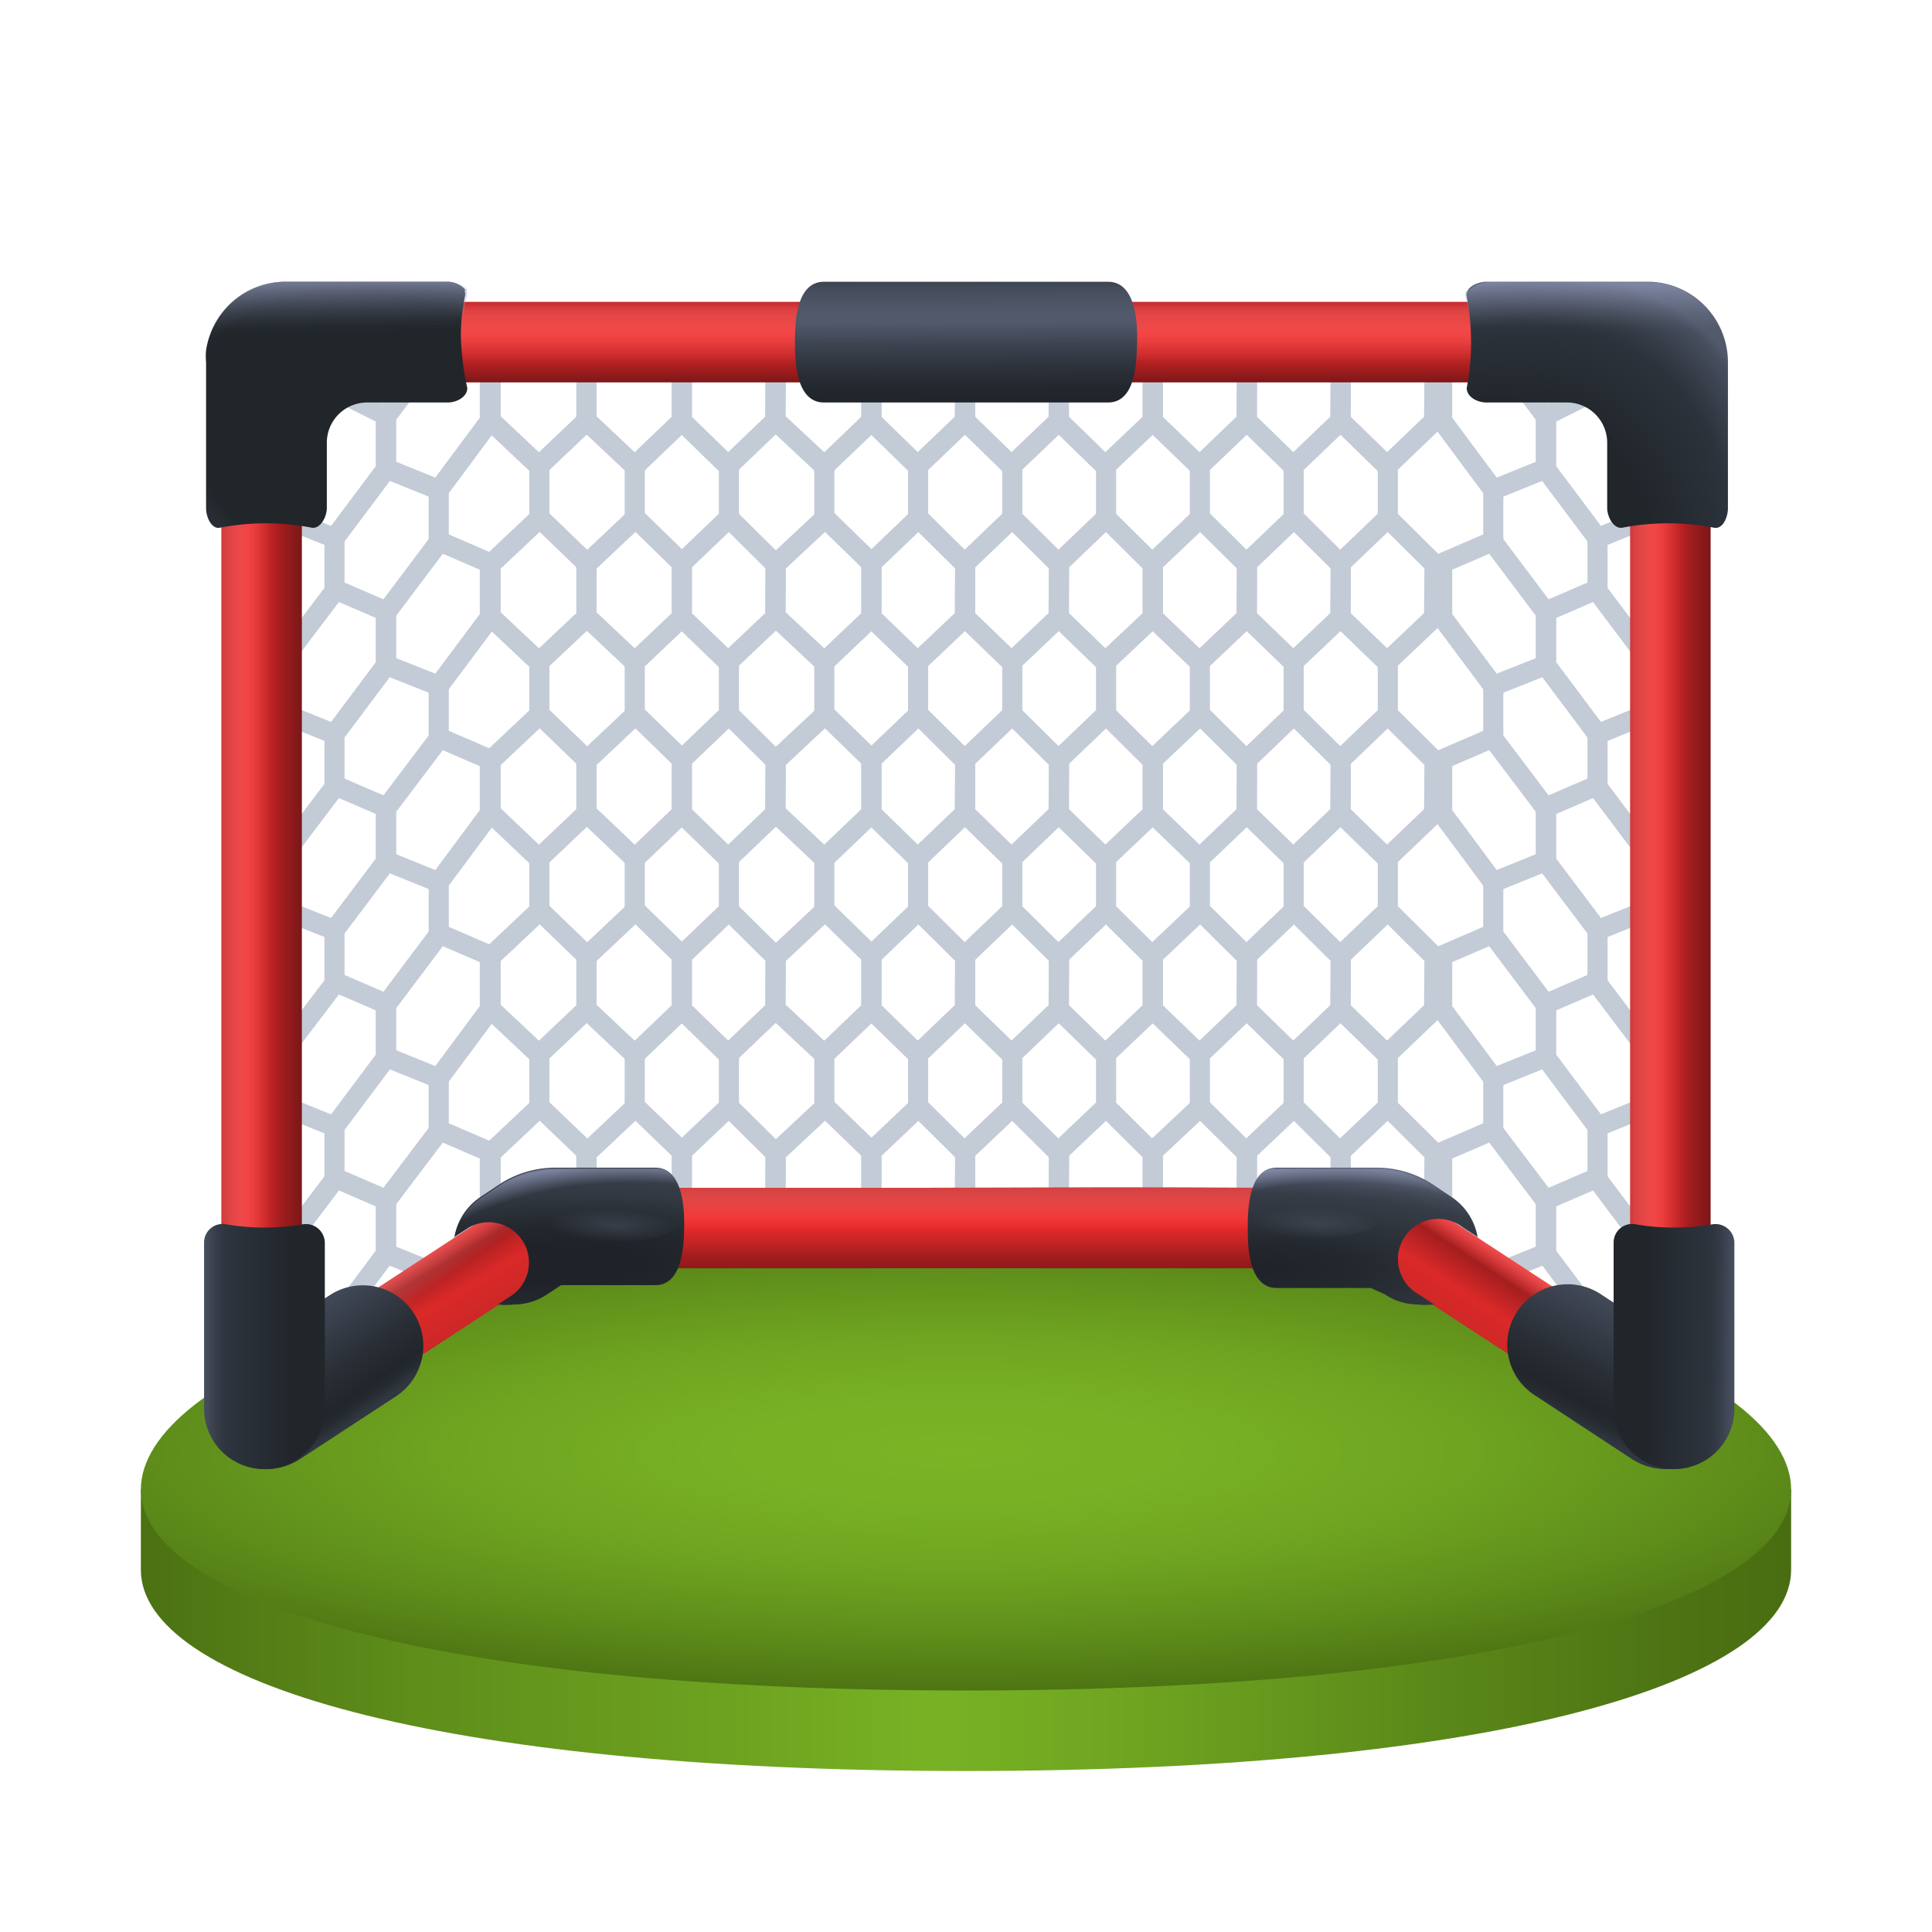<svg xmlns="http://www.w3.org/2000/svg" xmlns:xlink="http://www.w3.org/1999/xlink" viewBox="0 0 48 48"><defs><linearGradient id="m5FOBm7tDmOyq1Nv80LaVi" x1="2.74" x2="46.25" y1="38.5" y2="38.5" gradientUnits="userSpaceOnUse"><stop offset="0" stop-color="#496e12"/><stop offset=".17" stop-color="#5e8d1a"/><stop offset=".36" stop-color="#6ea320"/><stop offset=".47" stop-color="#78b224"/><stop offset=".59" stop-color="#6ea320"/><stop offset=".73" stop-color="#5e8d1a"/><stop offset=".77" stop-color="#598618"/><stop offset=".9" stop-color="#4c7213"/><stop offset="1" stop-color="#476b11"/></linearGradient><radialGradient id="m5FOBm7tDmOyq1Nv80LaVj" cx="23.79" cy="34.96" r="29.56" gradientTransform="matrix(.95 0 0 .22 1.16 28.38)" gradientUnits="userSpaceOnUse"><stop offset="0" stop-color="#7ab525"/><stop offset=".22" stop-color="#77b024"/><stop offset=".46" stop-color="#6ea320"/><stop offset=".71" stop-color="#5e8d1a"/><stop offset=".97" stop-color="#496e12"/><stop offset="1" stop-color="#476b11"/></radialGradient><linearGradient id="m5FOBm7tDmOyq1Nv80LaVa" x1="9.11" x2="10.82" y1="31.64" y2="34.51" gradientUnits="userSpaceOnUse"><stop offset="0" stop-color="#a41e1f"/><stop offset=".02" stop-color="#c32425"/><stop offset=".05" stop-color="#e42b2b"/><stop offset=".07" stop-color="#f12d2d"/><stop offset=".11" stop-color="#e32a2b"/><stop offset=".18" stop-color="#c02324"/><stop offset=".23" stop-color="#a41e1f"/><stop offset=".46" stop-color="#db2929"/><stop offset=".7" stop-color="#cd2727"/><stop offset=".76" stop-color="#c92626"/><stop offset=".8" stop-color="#c32525"/><stop offset=".86" stop-color="#b12121"/><stop offset=".92" stop-color="#931b1c"/><stop offset=".97" stop-color="#781617"/></linearGradient><linearGradient id="m5FOBm7tDmOyq1Nv80LaVb" x1="9.33" x2="10.61" y1="32.1" y2="33.88" gradientUnits="userSpaceOnUse"><stop offset="0" stop-color="#ffc9c9" stop-opacity=".3"/><stop offset=".14" stop-color="#ffc9c9" stop-opacity=".19"/><stop offset=".34" stop-color="#ffc9c9" stop-opacity="0"/></linearGradient><linearGradient id="m5FOBm7tDmOyq1Nv80LaVc" x1="24" x2="24" y1="28.91" y2="32.27" gradientUnits="userSpaceOnUse"><stop offset="0" stop-color="#a41e1f"/><stop offset=".14" stop-color="#c32425"/><stop offset=".31" stop-color="#e42b2b"/><stop offset=".4" stop-color="#f12d2d"/><stop offset=".46" stop-color="#e72b2b"/><stop offset=".56" stop-color="#cb2526"/><stop offset=".69" stop-color="#a11d1e"/><stop offset=".88" stop-color="#781617"/></linearGradient><linearGradient id="m5FOBm7tDmOyq1Nv80LaVd" x1="24" x2="24" y1="29.21" y2="31.31" gradientUnits="userSpaceOnUse"><stop offset="0" stop-color="#ffc9c9" stop-opacity="0"/><stop offset=".01" stop-color="#ffc9c9" stop-opacity=".07"/><stop offset=".04" stop-color="#ffc9c9" stop-opacity=".15"/><stop offset=".06" stop-color="#ffc9c9" stop-opacity=".22"/><stop offset=".1" stop-color="#ffc9c9" stop-opacity=".27"/><stop offset=".14" stop-color="#ffc9c9" stop-opacity=".29"/><stop offset=".27" stop-color="#ffc9c9" stop-opacity=".3"/><stop offset=".42" stop-color="#ffc9c9" stop-opacity=".19"/><stop offset=".63" stop-color="#ffc9c9" stop-opacity="0"/></linearGradient><linearGradient id="m5FOBm7tDmOyq1Nv80LaVk" x1="38.84" x2="36.95" y1="31.79" y2="34.71" xlink:href="#m5FOBm7tDmOyq1Nv80LaVa"/><linearGradient id="m5FOBm7tDmOyq1Nv80LaVl" x1="38.74" x2="37.67" y1="31.97" y2="33.55" xlink:href="#m5FOBm7tDmOyq1Nv80LaVb"/><linearGradient id="m5FOBm7tDmOyq1Nv80LaVm" x1="4.98" x2="7.89" y1="23.5" y2="23.5" xlink:href="#m5FOBm7tDmOyq1Nv80LaVc"/><linearGradient id="m5FOBm7tDmOyq1Nv80LaVn" x1="5.41" x2="7.55" y1="23.5" y2="23.5" xlink:href="#m5FOBm7tDmOyq1Nv80LaVd"/><linearGradient id="m5FOBm7tDmOyq1Nv80LaVo" x1="39.98" x2="42.89" y1="23.5" y2="23.5" xlink:href="#m5FOBm7tDmOyq1Nv80LaVc"/><linearGradient id="m5FOBm7tDmOyq1Nv80LaVp" x1="40.41" x2="42.56" y1="23.5" y2="23.5" xlink:href="#m5FOBm7tDmOyq1Nv80LaVd"/><linearGradient id="m5FOBm7tDmOyq1Nv80LaVq" x1="24" x2="24" y1="7.19" y2="10.3" gradientUnits="userSpaceOnUse"><stop offset="0" stop-color="#a41e1f"/><stop offset=".09" stop-color="#c32425"/><stop offset=".19" stop-color="#dc2929"/><stop offset=".29" stop-color="#ec2c2c"/><stop offset=".36" stop-color="#f12d2d"/><stop offset=".42" stop-color="#e72b2b"/><stop offset=".52" stop-color="#cb2526"/><stop offset=".64" stop-color="#a11d1e"/><stop offset=".76" stop-color="#781617"/></linearGradient><linearGradient id="m5FOBm7tDmOyq1Nv80LaVr" x1="24" x2="24" y1="7.5" y2="9.92" xlink:href="#m5FOBm7tDmOyq1Nv80LaVd"/><linearGradient id="m5FOBm7tDmOyq1Nv80LaVs" x1="23.99" x2="24.02" y1="6.81" y2="13.15" gradientUnits="userSpaceOnUse"><stop offset="0" stop-color="#333942"/><stop offset=".02" stop-color="#3b424d"/><stop offset=".07" stop-color="#474f5e"/><stop offset=".13" stop-color="#4f5768"/><stop offset=".19" stop-color="#51596b"/><stop offset=".28" stop-color="#3c424f"/><stop offset=".37" stop-color="#2c313a"/><stop offset=".45" stop-color="#22272d"/><stop offset=".53" stop-color="#1f2329"/></linearGradient><radialGradient id="m5FOBm7tDmOyq1Nv80LaVt" cx="9.52" cy="11.02" r="11" gradientTransform="matrix(.96 .26 -.19 .7 2.45 .76)" gradientUnits="userSpaceOnUse"><stop offset=".45" stop-color="#21262b"/><stop offset=".51" stop-color="#2a3038"/><stop offset=".54" stop-color="#2e353e"/><stop offset=".58" stop-color="#3b424e"/><stop offset=".63" stop-color="#505869"/><stop offset=".63" stop-color="#51596b"/><stop offset=".76" stop-color="#4f5768"/><stop offset=".86" stop-color="#474f5e"/><stop offset=".96" stop-color="#3b424d"/><stop offset="1" stop-color="#333942"/></radialGradient><linearGradient id="m5FOBm7tDmOyq1Nv80LaVg" x1="8.34" x2="8.36" y1="7.04" y2="8.26" gradientUnits="userSpaceOnUse"><stop offset="0" stop-color="#9aa1c4"/><stop offset=".14" stop-color="#9aa1c4" stop-opacity=".79"/><stop offset=".36" stop-color="#9aa1c4" stop-opacity=".51"/><stop offset=".56" stop-color="#99a0c3" stop-opacity=".29"/><stop offset=".74" stop-color="#99a0c3" stop-opacity=".13"/><stop offset=".89" stop-color="#99a0c3" stop-opacity=".03"/><stop offset="1" stop-color="#99a0c3" stop-opacity="0"/></linearGradient><radialGradient id="m5FOBm7tDmOyq1Nv80LaVu" cx="37.46" cy="13.65" r="16.03" fx="45.29" gradientTransform="matrix(-.62 .78 -.54 -.43 68.17 -9.79)" gradientUnits="userSpaceOnUse"><stop offset=".47" stop-color="#21262b"/><stop offset=".55" stop-color="#2a3038"/><stop offset=".57" stop-color="#2d333c"/><stop offset=".59" stop-color="#373d48"/><stop offset=".62" stop-color="#464e5d"/><stop offset=".63" stop-color="#51596b"/><stop offset=".76" stop-color="#4f5768"/><stop offset=".86" stop-color="#474f5e"/><stop offset=".96" stop-color="#3b424d"/><stop offset="1" stop-color="#333942"/></radialGradient><linearGradient id="m5FOBm7tDmOyq1Nv80LaVv" x1="8.7" x2="6.93" y1="35.47" y2="32.96" gradientUnits="userSpaceOnUse"><stop offset=".03" stop-color="#313740"/><stop offset=".04" stop-color="#30363e"/><stop offset=".12" stop-color="#252a30"/><stop offset=".19" stop-color="#21262b"/><stop offset=".46" stop-color="#2a2f37"/><stop offset=".93" stop-color="#404755"/><stop offset=".94" stop-color="#414856"/></linearGradient><linearGradient id="m5FOBm7tDmOyq1Nv80LaVw" x1="39.48" x2="40.88" y1="35.61" y2="32.85" gradientUnits="userSpaceOnUse"><stop offset="0" stop-color="#313740"/><stop offset=".01" stop-color="#30363e"/><stop offset=".12" stop-color="#252a30"/><stop offset=".21" stop-color="#21262b"/><stop offset=".49" stop-color="#2a2f37"/><stop offset=".99" stop-color="#404755"/><stop offset="1" stop-color="#414856"/></linearGradient><linearGradient id="m5FOBm7tDmOyq1Nv80LaVe" x1="8.1" x2="5.07" y1="33.46" y2="33.46" gradientUnits="userSpaceOnUse"><stop offset=".28" stop-color="#21262b"/><stop offset=".81" stop-color="#2d343d"/><stop offset=".88" stop-color="#343b46"/><stop offset="1" stop-color="#474e5e"/></linearGradient><linearGradient id="m5FOBm7tDmOyq1Nv80LaVx" x1="40.08" x2="43.05" y1="33.43" y2="33.47" xlink:href="#m5FOBm7tDmOyq1Nv80LaVe"/><radialGradient id="m5FOBm7tDmOyq1Nv80LaVy" cx="14.21" cy="31.3" r="5.22" gradientTransform="matrix(0 -1 3.87 -.01 -106.89 45.92)" gradientUnits="userSpaceOnUse"><stop offset=".09" stop-color="#1f2329"/><stop offset=".19" stop-color="#23282e"/><stop offset=".3" stop-color="#2f353d"/><stop offset=".33" stop-color="#333942"/><stop offset=".38" stop-color="#363c46"/><stop offset=".43" stop-color="#404653"/><stop offset=".48" stop-color="#505768"/><stop offset=".53" stop-color="#656d84"/></radialGradient><radialGradient id="m5FOBm7tDmOyq1Nv80LaVf" cx="15.8" cy="32.03" r="7.25" gradientTransform="matrix(1 0 0 .47 0 16.91)" gradientUnits="userSpaceOnUse"><stop offset=".76" stop-color="#99a0c3" stop-opacity="0"/><stop offset=".89" stop-color="#9aa1c4"/></radialGradient><radialGradient id="m5FOBm7tDmOyq1Nv80LaVz" cx="31.37" cy="31.54" r="5.22" gradientTransform="matrix(-.01 1 -3.87 -.03 153.65 1.09)" gradientUnits="userSpaceOnUse"><stop offset="0" stop-color="#1f2329"/><stop offset=".12" stop-color="#23282e"/><stop offset=".26" stop-color="#2f353d"/><stop offset=".3" stop-color="#333942"/><stop offset=".35" stop-color="#363c46"/><stop offset=".4" stop-color="#404653"/><stop offset=".45" stop-color="#505768"/><stop offset=".51" stop-color="#656d84"/></radialGradient><radialGradient id="m5FOBm7tDmOyq1Nv80LaVA" cx="44.5" cy="32.03" r="7.25" gradientTransform="matrix(-.99 .1 .05 .47 74.97 12.52)" xlink:href="#m5FOBm7tDmOyq1Nv80LaVf"/><linearGradient id="m5FOBm7tDmOyq1Nv80LaVB" x1="43.54" x2="43.56" y1="7.04" y2="8.26" gradientTransform="matrix(-1 0 0 1 83.22 0)" xlink:href="#m5FOBm7tDmOyq1Nv80LaVg"/><radialGradient id="m5FOBm7tDmOyq1Nv80LaVh" cx="32.95" cy="30.64" r="1.48" gradientTransform="matrix(1.13 .05 -.01 .28 -4.19 20.18)" gradientUnits="userSpaceOnUse"><stop offset="0" stop-color="#9aa1c4" stop-opacity=".3"/><stop offset="1" stop-color="#99a0c3" stop-opacity="0"/></radialGradient><radialGradient id="m5FOBm7tDmOyq1Nv80LaVC" cx="17.51" cy="30.73" r="1.48" gradientTransform="matrix(1.13 .05 -.01 .28 -4.21 20.97)" xlink:href="#m5FOBm7tDmOyq1Nv80LaVh"/></defs><g data-name="Goal Net"><path fill="url(#m5FOBm7tDmOyq1Nv80LaVi)" d="M42.5,37c-3.71-1.77-8.66-4-18.5-4S9.21,35.23,5.5,37h-2v2c0,2.76,7.25,5,20.5,5s20.5-2.24,20.5-5V37Z"/><path fill="url(#m5FOBm7tDmOyq1Nv80LaVj)" d="M3.5,37c0-2.76,7.25-6,20.5-6s20.5,3.24,20.5,6S37.25,42,24,42,3.5,39.76,3.5,37Z"/><polygon fill="none" stroke="#c3cbd7" stroke-miterlimit="10" stroke-width=".5" points="21.65 10.46 20.48 11.58 19.27 10.45 19.27 9.15 20.5 8 21.65 9.12 21.65 10.46"/><line x1="20.48" x2="20.48" y1="11.58" y2="12.87" fill="none" stroke="#c3cbd7" stroke-miterlimit="10" stroke-width=".5"/><polygon fill="none" stroke="#c3cbd7" stroke-miterlimit="10" stroke-width=".5" points="21.65 15.34 20.48 16.45 19.27 15.32 19.27 14.02 20.5 12.87 21.65 13.99 21.65 15.34"/><line x1="20.48" x2="20.48" y1="16.45" y2="17.75" fill="none" stroke="#c3cbd7" stroke-miterlimit="10" stroke-width=".5"/><polygon fill="none" stroke="#c3cbd7" stroke-miterlimit="10" stroke-width=".5" points="21.65 20.21 20.48 21.33 19.27 20.19 19.27 18.9 20.5 17.75 21.65 18.87 21.65 20.21"/><line x1="20.48" x2="20.48" y1="21.33" y2="22.62" fill="none" stroke="#c3cbd7" stroke-miterlimit="10" stroke-width=".5"/><polygon fill="none" stroke="#c3cbd7" stroke-miterlimit="10" stroke-width=".5" points="21.65 25.08 20.48 26.2 19.27 25.07 19.27 23.77 20.5 22.62 21.65 23.74 21.65 25.08"/><line x1="20.48" x2="20.48" y1="26.2" y2="27.5" fill="none" stroke="#c3cbd7" stroke-miterlimit="10" stroke-width=".5"/><polygon fill="none" stroke="#c3cbd7" stroke-miterlimit="10" stroke-width=".5" points="21.65 29.96 20.48 31.08 19.27 29.94 19.27 28.65 20.5 27.5 21.65 28.61 21.65 29.96"/><polygon fill="none" stroke="#c3cbd7" stroke-miterlimit="10" stroke-width=".5" points="23.97 10.46 22.8 11.58 21.65 10.46 21.65 9.12 22.82 8 23.98 9.15 23.97 10.46"/><line x1="22.81" x2="22.81" y1="11.58" y2="12.87" fill="none" stroke="#c3cbd7" stroke-miterlimit="10" stroke-width=".5"/><polygon fill="none" stroke="#c3cbd7" stroke-miterlimit="10" stroke-width=".5" points="23.97 15.34 22.8 16.45 21.65 15.34 21.65 13.99 22.82 12.87 23.98 14.02 23.97 15.34"/><line x1="22.81" x2="22.81" y1="16.45" y2="17.75" fill="none" stroke="#c3cbd7" stroke-miterlimit="10" stroke-width=".5"/><polygon fill="none" stroke="#c3cbd7" stroke-miterlimit="10" stroke-width=".5" points="23.97 20.21 22.8 21.33 21.65 20.21 21.65 18.87 22.82 17.75 23.98 18.9 23.97 20.21"/><line x1="22.81" x2="22.81" y1="21.33" y2="22.62" fill="none" stroke="#c3cbd7" stroke-miterlimit="10" stroke-width=".5"/><polygon fill="none" stroke="#c3cbd7" stroke-miterlimit="10" stroke-width=".5" points="23.97 25.08 22.8 26.2 21.65 25.08 21.65 23.74 22.82 22.62 23.98 23.77 23.97 25.08"/><line x1="22.81" x2="22.81" y1="26.2" y2="27.5" fill="none" stroke="#c3cbd7" stroke-miterlimit="10" stroke-width=".5"/><polygon fill="none" stroke="#c3cbd7" stroke-miterlimit="10" stroke-width=".5" points="23.97 29.96 22.8 31.08 21.65 29.96 21.65 28.61 22.82 27.5 23.98 28.65 23.97 29.96"/><polygon fill="none" stroke="#c3cbd7" stroke-miterlimit="10" stroke-width=".5" points="16.94 10.46 15.77 11.58 14.57 10.45 14.57 9.15 15.79 8 16.94 9.12 16.94 10.46"/><line x1="15.77" x2="15.77" y1="11.58" y2="12.87" fill="none" stroke="#c3cbd7" stroke-miterlimit="10" stroke-width=".5"/><polygon fill="none" stroke="#c3cbd7" stroke-miterlimit="10" stroke-width=".5" points="16.94 15.34 15.77 16.45 14.57 15.32 14.57 14.02 15.79 12.87 16.94 13.99 16.94 15.34"/><line x1="15.77" x2="15.77" y1="16.45" y2="17.75" fill="none" stroke="#c3cbd7" stroke-miterlimit="10" stroke-width=".5"/><polygon fill="none" stroke="#c3cbd7" stroke-miterlimit="10" stroke-width=".5" points="16.94 20.21 15.77 21.33 14.57 20.19 14.57 18.9 15.79 17.75 16.94 18.87 16.94 20.21"/><line x1="15.77" x2="15.77" y1="21.33" y2="22.62" fill="none" stroke="#c3cbd7" stroke-miterlimit="10" stroke-width=".5"/><polygon fill="none" stroke="#c3cbd7" stroke-miterlimit="10" stroke-width=".5" points="16.94 25.08 15.77 26.2 14.57 25.07 14.57 23.77 15.79 22.62 16.94 23.74 16.94 25.08"/><line x1="15.77" x2="15.77" y1="26.2" y2="27.5" fill="none" stroke="#c3cbd7" stroke-miterlimit="10" stroke-width=".5"/><polygon fill="none" stroke="#c3cbd7" stroke-miterlimit="10" stroke-width=".5" points="16.94 29.96 15.77 31.08 14.57 29.94 14.57 28.65 15.79 27.5 16.94 28.61 16.94 29.96"/><polygon fill="none" stroke="#c3cbd7" stroke-miterlimit="10" stroke-width=".5" points="14.57 10.46 13.39 11.58 12.19 10.45 12.19 9.15 13.41 8 14.57 9.12 14.57 10.46"/><line x1="13.4" x2="13.4" y1="11.58" y2="12.87" fill="none" stroke="#c3cbd7" stroke-miterlimit="10" stroke-width=".5"/><polygon fill="none" stroke="#c3cbd7" stroke-miterlimit="10" stroke-width=".5" points="14.57 15.34 13.39 16.45 12.19 15.32 12.19 14.02 13.41 12.87 14.57 13.99 14.57 15.34"/><line x1="13.4" x2="13.4" y1="16.45" y2="17.75" fill="none" stroke="#c3cbd7" stroke-miterlimit="10" stroke-width=".5"/><polygon fill="none" stroke="#c3cbd7" stroke-miterlimit="10" stroke-width=".5" points="14.57 20.21 13.39 21.33 12.19 20.19 12.19 18.9 13.41 17.75 14.57 18.87 14.57 20.21"/><line x1="13.4" x2="13.4" y1="21.33" y2="22.62" fill="none" stroke="#c3cbd7" stroke-miterlimit="10" stroke-width=".5"/><polygon fill="none" stroke="#c3cbd7" stroke-miterlimit="10" stroke-width=".5" points="14.57 25.08 13.39 26.2 12.19 25.07 12.19 23.77 13.41 22.62 14.57 23.74 14.57 25.08"/><line x1="13.4" x2="13.4" y1="26.2" y2="27.5" fill="none" stroke="#c3cbd7" stroke-miterlimit="10" stroke-width=".5"/><polygon fill="none" stroke="#c3cbd7" stroke-miterlimit="10" stroke-width=".5" points="14.57 29.96 13.39 31.08 12.19 29.94 12.19 28.65 13.41 27.5 14.57 28.61 14.57 29.96"/><polygon fill="none" stroke="#c3cbd7" stroke-miterlimit="10" stroke-width=".5" points="19.26 10.46 18.09 11.58 16.94 10.46 16.94 9.12 18.11 8 19.27 9.15 19.26 10.46"/><line x1="18.11" x2="18.11" y1="11.58" y2="12.87" fill="none" stroke="#c3cbd7" stroke-miterlimit="10" stroke-width=".5"/><polygon fill="none" stroke="#c3cbd7" stroke-miterlimit="10" stroke-width=".5" points="19.26 15.34 18.09 16.45 16.94 15.34 16.94 13.99 18.11 12.87 19.27 14.02 19.26 15.34"/><line x1="18.11" x2="18.11" y1="16.45" y2="17.75" fill="none" stroke="#c3cbd7" stroke-miterlimit="10" stroke-width=".5"/><polygon fill="none" stroke="#c3cbd7" stroke-miterlimit="10" stroke-width=".5" points="19.26 20.21 18.09 21.33 16.94 20.21 16.94 18.87 18.11 17.75 19.27 18.9 19.26 20.21"/><line x1="18.11" x2="18.11" y1="21.33" y2="22.62" fill="none" stroke="#c3cbd7" stroke-miterlimit="10" stroke-width=".5"/><polygon fill="none" stroke="#c3cbd7" stroke-miterlimit="10" stroke-width=".5" points="19.26 25.08 18.09 26.2 16.94 25.08 16.94 23.74 18.11 22.62 19.27 23.77 19.26 25.08"/><line x1="18.11" x2="18.11" y1="26.2" y2="27.5" fill="none" stroke="#c3cbd7" stroke-miterlimit="10" stroke-width=".5"/><polygon fill="none" stroke="#c3cbd7" stroke-miterlimit="10" stroke-width=".5" points="19.26 29.96 18.09 31.08 16.94 29.96 16.94 28.61 18.11 27.5 19.27 28.65 19.26 29.96"/><polygon fill="none" stroke="#c3cbd7" stroke-miterlimit="10" stroke-width=".5" points="12.17 10.46 10.9 12.17 9.59 11.64 9.59 10.35 10.92 8.58 12.17 9.12 12.17 10.46"/><line x1="10.9" x2="10.9" y1="12.17" y2="13.46" fill="none" stroke="#c3cbd7" stroke-miterlimit="10" stroke-width=".5"/><polygon fill="none" stroke="#c3cbd7" stroke-miterlimit="10" stroke-width=".5" points="12.17 15.34 10.9 17.04 9.59 16.52 9.59 15.22 10.92 13.45 12.17 13.99 12.17 15.34"/><line x1="10.9" x2="10.9" y1="17.04" y2="18.34" fill="none" stroke="#c3cbd7" stroke-miterlimit="10" stroke-width=".5"/><polygon fill="none" stroke="#c3cbd7" stroke-miterlimit="10" stroke-width=".5" points="12.17 20.21 10.9 21.92 9.59 21.39 9.59 20.09 10.92 18.33 12.17 18.87 12.17 20.21"/><line x1="10.9" x2="10.9" y1="21.92" y2="23.21" fill="none" stroke="#c3cbd7" stroke-miterlimit="10" stroke-width=".5"/><polygon fill="none" stroke="#c3cbd7" stroke-miterlimit="10" stroke-width=".5" points="12.17 25.08 10.9 26.79 9.59 26.26 9.59 24.97 10.92 23.2 12.17 23.74 12.17 25.08"/><line x1="10.9" x2="10.9" y1="26.79" y2="28.09" fill="none" stroke="#c3cbd7" stroke-miterlimit="10" stroke-width=".5"/><polygon fill="none" stroke="#c3cbd7" stroke-miterlimit="10" stroke-width=".5" points="12.17 29.96 10.9 31.67 9.59 31.14 9.59 29.84 10.92 28.08 12.17 28.62 12.17 29.96"/><polygon fill="none" stroke="#c3cbd7" stroke-miterlimit="10" stroke-width=".5" points="9.59 11.66 8.31 13.37 7 12.84 7 11.54 7 9.03 9.59 10.32 9.59 11.66"/><line x1="8.31" x2="8.31" y1="13.37" y2="14.66" fill="none" stroke="#c3cbd7" stroke-miterlimit="10" stroke-width=".5"/><polygon fill="none" stroke="#c3cbd7" stroke-miterlimit="10" stroke-width=".5" points="9.59 16.53 8.31 18.24 7 17.71 7 16.42 8.34 14.65 9.59 15.19 9.59 16.53"/><line x1="8.31" x2="8.31" y1="18.24" y2="19.54" fill="none" stroke="#c3cbd7" stroke-miterlimit="10" stroke-width=".5"/><polygon fill="none" stroke="#c3cbd7" stroke-miterlimit="10" stroke-width=".5" points="9.59 21.41 8.31 23.11 7 22.59 7 21.29 8.34 19.52 9.59 20.06 9.59 21.41"/><line x1="8.31" x2="8.31" y1="23.11" y2="24.41" fill="none" stroke="#c3cbd7" stroke-miterlimit="10" stroke-width=".5"/><polygon fill="none" stroke="#c3cbd7" stroke-miterlimit="10" stroke-width=".5" points="9.59 26.28 8.31 27.99 7 27.46 7 26.16 8.34 24.4 9.59 24.94 9.59 26.28"/><line x1="8.31" x2="8.31" y1="27.99" y2="29.28" fill="none" stroke="#c3cbd7" stroke-miterlimit="10" stroke-width=".5"/><polygon fill="none" stroke="#c3cbd7" stroke-miterlimit="10" stroke-width=".5" points="9.59 31.15 8.31 32.86 7 32.33 7 31.04 8.34 29.27 9.59 29.81 9.59 31.15"/><polygon fill="none" stroke="#c3cbd7" stroke-miterlimit="10" stroke-width=".5" points="26.3 10.46 25.13 11.58 23.98 10.46 23.98 9.12 25.15 8 26.31 9.15 26.3 10.46"/><line x1="25.15" x2="25.15" y1="11.58" y2="12.87" fill="none" stroke="#c3cbd7" stroke-miterlimit="10" stroke-width=".5"/><polygon fill="none" stroke="#c3cbd7" stroke-miterlimit="10" stroke-width=".5" points="26.3 15.34 25.13 16.45 23.98 15.34 23.98 13.99 25.15 12.87 26.31 14.02 26.3 15.34"/><line x1="25.15" x2="25.15" y1="16.45" y2="17.75" fill="none" stroke="#c3cbd7" stroke-miterlimit="10" stroke-width=".5"/><polygon fill="none" stroke="#c3cbd7" stroke-miterlimit="10" stroke-width=".5" points="26.3 20.21 25.13 21.33 23.98 20.21 23.98 18.87 25.15 17.75 26.31 18.9 26.3 20.21"/><line x1="25.15" x2="25.15" y1="21.33" y2="22.62" fill="none" stroke="#c3cbd7" stroke-miterlimit="10" stroke-width=".5"/><polygon fill="none" stroke="#c3cbd7" stroke-miterlimit="10" stroke-width=".5" points="26.3 25.08 25.13 26.2 23.98 25.08 23.98 23.74 25.15 22.62 26.31 23.77 26.3 25.08"/><line x1="25.15" x2="25.15" y1="26.2" y2="27.5" fill="none" stroke="#c3cbd7" stroke-miterlimit="10" stroke-width=".5"/><polygon fill="none" stroke="#c3cbd7" stroke-miterlimit="10" stroke-width=".5" points="26.3 29.96 25.13 31.08 23.98 29.96 23.98 28.61 25.15 27.5 26.31 28.65 26.3 29.96"/><polygon fill="none" stroke="#c3cbd7" stroke-miterlimit="10" stroke-width=".5" points="28.64 10.46 27.46 11.58 26.31 10.46 26.31 9.12 27.48 8 28.64 9.15 28.64 10.46"/><line x1="27.48" x2="27.48" y1="11.58" y2="12.87" fill="none" stroke="#c3cbd7" stroke-miterlimit="10" stroke-width=".5"/><polygon fill="none" stroke="#c3cbd7" stroke-miterlimit="10" stroke-width=".5" points="28.64 15.34 27.46 16.45 26.31 15.34 26.31 13.99 27.48 12.87 28.64 14.02 28.64 15.34"/><line x1="27.48" x2="27.48" y1="16.45" y2="17.75" fill="none" stroke="#c3cbd7" stroke-miterlimit="10" stroke-width=".5"/><polygon fill="none" stroke="#c3cbd7" stroke-miterlimit="10" stroke-width=".5" points="28.64 20.21 27.46 21.33 26.31 20.21 26.31 18.87 27.48 17.75 28.64 18.9 28.64 20.21"/><line x1="27.48" x2="27.48" y1="21.33" y2="22.62" fill="none" stroke="#c3cbd7" stroke-miterlimit="10" stroke-width=".5"/><polygon fill="none" stroke="#c3cbd7" stroke-miterlimit="10" stroke-width=".5" points="28.64 25.08 27.46 26.2 26.31 25.08 26.31 23.74 27.48 22.62 28.64 23.77 28.64 25.08"/><line x1="27.48" x2="27.48" y1="26.2" y2="27.5" fill="none" stroke="#c3cbd7" stroke-miterlimit="10" stroke-width=".5"/><polygon fill="none" stroke="#c3cbd7" stroke-miterlimit="10" stroke-width=".5" points="28.64 29.96 27.46 31.08 26.31 29.96 26.31 28.61 27.48 27.5 28.64 28.65 28.64 29.96"/><polygon fill="none" stroke="#c3cbd7" stroke-miterlimit="10" stroke-width=".5" points="30.97 10.46 29.8 11.58 28.64 10.46 28.64 9.12 29.82 8 30.98 9.15 30.97 10.46"/><line x1="29.81" x2="29.81" y1="11.58" y2="12.87" fill="none" stroke="#c3cbd7" stroke-miterlimit="10" stroke-width=".5"/><polygon fill="none" stroke="#c3cbd7" stroke-miterlimit="10" stroke-width=".5" points="30.97 15.34 29.8 16.45 28.64 15.34 28.64 13.99 29.82 12.87 30.98 14.02 30.97 15.34"/><line x1="29.81" x2="29.81" y1="16.45" y2="17.75" fill="none" stroke="#c3cbd7" stroke-miterlimit="10" stroke-width=".5"/><polygon fill="none" stroke="#c3cbd7" stroke-miterlimit="10" stroke-width=".5" points="30.97 20.21 29.8 21.33 28.64 20.21 28.64 18.87 29.82 17.75 30.98 18.9 30.97 20.21"/><line x1="29.81" x2="29.81" y1="21.33" y2="22.62" fill="none" stroke="#c3cbd7" stroke-miterlimit="10" stroke-width=".5"/><polygon fill="none" stroke="#c3cbd7" stroke-miterlimit="10" stroke-width=".5" points="30.97 25.08 29.8 26.2 28.64 25.08 28.64 23.74 29.82 22.62 30.98 23.77 30.97 25.08"/><line x1="29.81" x2="29.81" y1="26.2" y2="27.5" fill="none" stroke="#c3cbd7" stroke-miterlimit="10" stroke-width=".5"/><polygon fill="none" stroke="#c3cbd7" stroke-miterlimit="10" stroke-width=".5" points="30.97 29.96 29.8 31.08 28.64 29.96 28.64 28.61 29.82 27.5 30.98 28.65 30.97 29.96"/><polygon fill="none" stroke="#c3cbd7" stroke-miterlimit="10" stroke-width=".5" points="33.3 10.46 32.13 11.58 30.98 10.46 30.98 9.12 32.15 8 33.31 9.15 33.3 10.46"/><line x1="32.14" x2="32.14" y1="11.58" y2="12.87" fill="none" stroke="#c3cbd7" stroke-miterlimit="10" stroke-width=".5"/><polygon fill="none" stroke="#c3cbd7" stroke-miterlimit="10" stroke-width=".5" points="33.3 15.34 32.13 16.45 30.98 15.34 30.98 13.99 32.15 12.87 33.31 14.02 33.3 15.34"/><line x1="32.14" x2="32.14" y1="16.45" y2="17.75" fill="none" stroke="#c3cbd7" stroke-miterlimit="10" stroke-width=".5"/><polygon fill="none" stroke="#c3cbd7" stroke-miterlimit="10" stroke-width=".5" points="33.3 20.21 32.13 21.33 30.98 20.21 30.98 18.87 32.15 17.75 33.31 18.9 33.3 20.21"/><line x1="32.14" x2="32.14" y1="21.33" y2="22.62" fill="none" stroke="#c3cbd7" stroke-miterlimit="10" stroke-width=".5"/><polygon fill="none" stroke="#c3cbd7" stroke-miterlimit="10" stroke-width=".5" points="33.3 25.08 32.13 26.2 30.98 25.08 30.98 23.74 32.15 22.62 33.31 23.77 33.3 25.08"/><line x1="32.14" x2="32.14" y1="26.2" y2="27.5" fill="none" stroke="#c3cbd7" stroke-miterlimit="10" stroke-width=".5"/><polygon fill="none" stroke="#c3cbd7" stroke-miterlimit="10" stroke-width=".5" points="33.3 29.96 32.13 31.08 30.98 29.96 30.98 28.61 32.15 27.5 33.31 28.65 33.3 29.96"/><polygon fill="none" stroke="#c3cbd7" stroke-miterlimit="10" stroke-width=".5" points="35.63 10.46 34.46 11.58 33.31 10.46 33.31 9.12 34.48 8 35.64 9.15 35.63 10.46"/><line x1="34.48" x2="34.48" y1="11.58" y2="12.87" fill="none" stroke="#c3cbd7" stroke-miterlimit="10" stroke-width=".5"/><polygon fill="none" stroke="#c3cbd7" stroke-miterlimit="10" stroke-width=".5" points="35.63 15.34 34.46 16.45 33.31 15.34 33.31 13.99 34.48 12.87 35.64 14.02 35.63 15.34"/><line x1="34.48" x2="34.48" y1="16.45" y2="17.75" fill="none" stroke="#c3cbd7" stroke-miterlimit="10" stroke-width=".5"/><polygon fill="none" stroke="#c3cbd7" stroke-miterlimit="10" stroke-width=".5" points="35.63 20.21 34.46 21.33 33.31 20.21 33.31 18.87 34.48 17.75 35.64 18.9 35.63 20.21"/><line x1="34.48" x2="34.48" y1="21.33" y2="22.62" fill="none" stroke="#c3cbd7" stroke-miterlimit="10" stroke-width=".5"/><polygon fill="none" stroke="#c3cbd7" stroke-miterlimit="10" stroke-width=".5" points="35.63 25.08 34.46 26.2 33.31 25.08 33.31 23.74 34.48 22.62 35.64 23.77 35.63 25.08"/><line x1="34.48" x2="34.48" y1="26.2" y2="27.5" fill="none" stroke="#c3cbd7" stroke-miterlimit="10" stroke-width=".5"/><polygon fill="none" stroke="#c3cbd7" stroke-miterlimit="10" stroke-width=".5" points="35.63 29.96 34.46 31.08 33.31 29.96 33.31 28.61 34.48 27.5 35.64 28.65 35.63 29.96"/><polygon fill="none" stroke="#c3cbd7" stroke-miterlimit="10" stroke-width=".5" points="35.83 10.46 37.1 12.17 38.41 11.64 38.41 10.35 37.08 8.58 35.83 9.12 35.83 10.46"/><line x1="37.1" x2="37.1" y1="12.17" y2="13.46" fill="none" stroke="#c3cbd7" stroke-miterlimit="10" stroke-width=".5"/><polygon fill="none" stroke="#c3cbd7" stroke-miterlimit="10" stroke-width=".5" points="35.83 15.34 37.1 17.04 38.41 16.52 38.41 15.22 37.08 13.45 35.83 13.99 35.83 15.34"/><line x1="37.1" x2="37.1" y1="17.04" y2="18.34" fill="none" stroke="#c3cbd7" stroke-miterlimit="10" stroke-width=".5"/><polygon fill="none" stroke="#c3cbd7" stroke-miterlimit="10" stroke-width=".5" points="35.83 20.21 37.1 21.92 38.41 21.39 38.41 20.09 37.08 18.33 35.83 18.87 35.83 20.21"/><line x1="37.1" x2="37.1" y1="21.92" y2="23.21" fill="none" stroke="#c3cbd7" stroke-miterlimit="10" stroke-width=".5"/><polygon fill="none" stroke="#c3cbd7" stroke-miterlimit="10" stroke-width=".5" points="35.83 25.08 37.1 26.79 38.41 26.26 38.41 24.97 37.08 23.2 35.83 23.74 35.83 25.08"/><line x1="37.1" x2="37.1" y1="26.79" y2="28.09" fill="none" stroke="#c3cbd7" stroke-miterlimit="10" stroke-width=".5"/><polygon fill="none" stroke="#c3cbd7" stroke-miterlimit="10" stroke-width=".5" points="35.83 29.96 37.1 31.67 38.41 31.14 38.41 29.84 37.08 28.08 35.83 28.62 35.83 29.96"/><polygon fill="none" stroke="#c3cbd7" stroke-miterlimit="10" stroke-width=".5" points="38.41 11.66 39.69 13.37 40.99 12.84 40.99 11.54 41 9.03 38.41 10.32 38.41 11.66"/><line x1="39.69" x2="39.69" y1="13.37" y2="14.66" fill="none" stroke="#c3cbd7" stroke-miterlimit="10" stroke-width=".5"/><polygon fill="none" stroke="#c3cbd7" stroke-miterlimit="10" stroke-width=".5" points="38.41 16.53 39.69 18.24 40.99 17.71 40.99 16.42 39.66 14.65 38.41 15.19 38.41 16.53"/><line x1="39.69" x2="39.69" y1="18.24" y2="19.54" fill="none" stroke="#c3cbd7" stroke-miterlimit="10" stroke-width=".5"/><polygon fill="none" stroke="#c3cbd7" stroke-miterlimit="10" stroke-width=".5" points="38.41 21.41 39.69 23.11 40.99 22.59 40.99 21.29 39.66 19.52 38.41 20.06 38.41 21.41"/><line x1="39.69" x2="39.69" y1="23.11" y2="24.41" fill="none" stroke="#c3cbd7" stroke-miterlimit="10" stroke-width=".5"/><polygon fill="none" stroke="#c3cbd7" stroke-miterlimit="10" stroke-width=".5" points="38.41 26.28 39.69 27.99 40.99 27.46 40.99 26.16 39.66 24.4 38.41 24.94 38.41 26.28"/><line x1="39.69" x2="39.69" y1="27.99" y2="29.28" fill="none" stroke="#c3cbd7" stroke-miterlimit="10" stroke-width=".5"/><polygon fill="none" stroke="#c3cbd7" stroke-miterlimit="10" stroke-width=".5" points="38.41 31.15 39.69 32.86 40.99 32.33 40.99 31.04 39.66 29.27 38.41 29.81 38.41 31.15"/><path fill="url(#m5FOBm7tDmOyq1Nv80LaVa)" d="M12.7,29.83a1.72,1.72,0,0,1,.8-.31v2.17L7.16,35.84a1,1,0,0,1-1.09-1.68Z"/><path fill="url(#m5FOBm7tDmOyq1Nv80LaVb)" d="M12.7,29.83a1.72,1.72,0,0,1,.8-.31v2.17L7.16,35.84a1,1,0,0,1-1.09-1.68Z" opacity=".8"/><path fill="url(#m5FOBm7tDmOyq1Nv80LaVc)" d="M31.5,29.51v2h-15v-2H23C27.54,29.5,27.61,29.49,31.5,29.51Z"/><path fill="url(#m5FOBm7tDmOyq1Nv80LaVd)" d="M31.5,29.51v2h-15v-2H23C27.54,29.5,27.61,29.49,31.5,29.51Z" opacity=".6"/><path fill="url(#m5FOBm7tDmOyq1Nv80LaVk)" d="M42.22,35.55a1,1,0,0,1-.84.45,1,1,0,0,1-.54-.16L34.5,31.7V29.52a1.91,1.91,0,0,1,.79.3l6.64,4.34A1,1,0,0,1,42.22,35.55Z"/><path fill="url(#m5FOBm7tDmOyq1Nv80LaVl)" d="M42.22,35.55a1,1,0,0,1-.84.45,1,1,0,0,1-.54-.16L34.5,31.7V29.52a1.91,1.91,0,0,1,.79.3l6.64,4.34A1,1,0,0,1,42.22,35.55Z" opacity=".8"/><path fill="url(#m5FOBm7tDmOyq1Nv80LaVm)" d="M5.5,12h2V34a1,1,0,0,1-2,0Z"/><path fill="url(#m5FOBm7tDmOyq1Nv80LaVn)" d="M5.5,12h2V34a1,1,0,0,1-2,0Z" opacity=".6"/><path fill="url(#m5FOBm7tDmOyq1Nv80LaVo)" d="M40.5,12h2V34a1,1,0,0,1-2,0Z"/><path fill="url(#m5FOBm7tDmOyq1Nv80LaVp)" d="M40.5,12h2V34a1,1,0,0,1-2,0Z" opacity=".6"/><rect width="27" height="2" x="10.5" y="7.5" fill="url(#m5FOBm7tDmOyq1Nv80LaVq)"/><rect width="27" height="2" x="10.5" y="7.5" fill="url(#m5FOBm7tDmOyq1Nv80LaVr)" opacity=".6"/><path fill="url(#m5FOBm7tDmOyq1Nv80LaVs)" d="M27.53,7H20.47c-.72,0-.72,1.11-.72,1.5s0,1.5.72,1.5h7.06c.72,0,.71-1.11.72-1.5S28.25,7,27.53,7Z"/><path fill="url(#m5FOBm7tDmOyq1Nv80LaVt)" d="M11.61,9.64c0,.22-.26.36-.49.36h-2a1,1,0,0,0-1,1v1.62c0,.22-.16.53-.38.49a6,6,0,0,0-2.27,0c-.21.05-.35-.26-.35-.48V9a1.53,1.53,0,0,1,0-.3,2,2,0,0,1,2-1.7h4a.59.59,0,0,1,.43.19l0,.06a.24.24,0,0,1,0,.12,4.85,4.85,0,0,0-.1,1A6.74,6.74,0,0,0,11.61,9.64Z"/><path fill="url(#m5FOBm7tDmOyq1Nv80LaVg)" d="M11.6,7.25a.24.24,0,0,1,0,.12,4.27,4.27,0,0,0-.12,1H6.58A3,3,0,0,0,5.1,8.7a2,2,0,0,1,2-1.7h4a.72.72,0,0,1,.5.19Z" opacity=".63"/><path fill="url(#m5FOBm7tDmOyq1Nv80LaVu)" d="M40.31,13.11a6,6,0,0,1,2.27,0c.22.05.35-.26.35-.48V9a2,2,0,0,0-2-2h-4c-.23,0-.54.15-.49.37a6,6,0,0,1,0,2.27c0,.22.26.36.49.36h2a1,1,0,0,1,1,1v1.62C39.93,12.84,40.09,13.15,40.31,13.11Z"/><path fill="url(#m5FOBm7tDmOyq1Nv80LaVv)" d="M6.62,36.5a1.5,1.5,0,0,1-.82-2.76l2.39-1.56a1.5,1.5,0,0,1,1.65,2.51l-2.4,1.57A1.53,1.53,0,0,1,6.62,36.5Z"/><path fill="url(#m5FOBm7tDmOyq1Nv80LaVw)" d="M41.38,36.5a1.56,1.56,0,0,1-.82-.24l-2.39-1.57a1.5,1.5,0,1,1,1.64-2.51l2.39,1.56a1.5,1.5,0,0,1-.82,2.76Z"/><path fill="url(#m5FOBm7tDmOyq1Nv80LaVe)" d="M8.07,30.88V35a1.5,1.5,0,0,1-1.5,1.5h0A1.5,1.5,0,0,1,5.07,35V30.87a.46.46,0,0,1,.56-.45,5.65,5.65,0,0,0,1.88,0A.47.47,0,0,1,8.07,30.88Z"/><path fill="url(#m5FOBm7tDmOyq1Nv80LaVx)" d="M43.09,30.88V35a1.5,1.5,0,0,1-1.5,1.5h0a1.5,1.5,0,0,1-1.5-1.5V30.87a.46.46,0,0,1,.56-.45,5.65,5.65,0,0,0,1.88,0A.47.47,0,0,1,43.09,30.88Z"/><path fill="url(#m5FOBm7tDmOyq1Nv80LaVy)" d="M17,30.51h0c0-.39,0-1.5-.72-1.5H13.79a2.53,2.53,0,0,0-1.36.4l-.48.32a1.5,1.5,0,0,0-.66,1l.37-.24a1,1,0,0,1,1.09,1.67l-.38.25a1.75,1.75,0,0,0,.4,0,1.48,1.48,0,0,0,.82-.25l.35-.23h2.34c.72,0,.71-1.11.72-1.5Z"/><path fill="url(#m5FOBm7tDmOyq1Nv80LaVf)" d="M17,29.82a.53.53,0,0,0-.39-.16H14.07a2.53,2.53,0,0,0-1.36.4l-.46.31a.9.9,0,0,0-.59.15l-.37.24a1.5,1.5,0,0,1,.66-1l.48-.32a2.53,2.53,0,0,1,1.36-.4h2.49C16.72,29,16.89,29.42,17,29.82Z" opacity=".63"/><path fill="url(#m5FOBm7tDmOyq1Nv80LaVz)" d="M31,30.51h0c0-.39,0-1.5.72-1.5h2.49a2.53,2.53,0,0,1,1.36.4l.48.32a1.5,1.5,0,0,1,.66,1l-.37-.24a1,1,0,1,0-1.09,1.67l.38.25a1.75,1.75,0,0,1-.4,0,1.48,1.48,0,0,1-.82-.25L34.06,32H31.72C31,32,31,30.9,31,30.51Z"/><path fill="url(#m5FOBm7tDmOyq1Nv80LaVA)" d="M31.05,29.82a.53.53,0,0,1,.39-.16h2.49a2.53,2.53,0,0,1,1.36.4l.46.31a.9.9,0,0,1,.59.15l.37.24a1.5,1.5,0,0,0-.66-1l-.48-.32a2.53,2.53,0,0,0-1.36-.4H31.72C31.28,29,31.11,29.42,31.05,29.82Z" opacity=".63"/><path fill="url(#m5FOBm7tDmOyq1Nv80LaVB)" d="M36.41,7.25a.24.24,0,0,0,0,.12,4.27,4.27,0,0,1,.12,1h4.9a3,3,0,0,1,1.48.34,2,2,0,0,0-2-1.7H37a.72.72,0,0,0-.5.19Z" opacity=".63"/><ellipse cx="32.69" cy="30.28" fill="url(#m5FOBm7tDmOyq1Nv80LaVh)" opacity=".5" rx="1.61" ry=".47"/><ellipse cx="15.25" cy="30.38" fill="url(#m5FOBm7tDmOyq1Nv80LaVC)" opacity=".6" rx="1.61" ry=".47"/></g></svg>